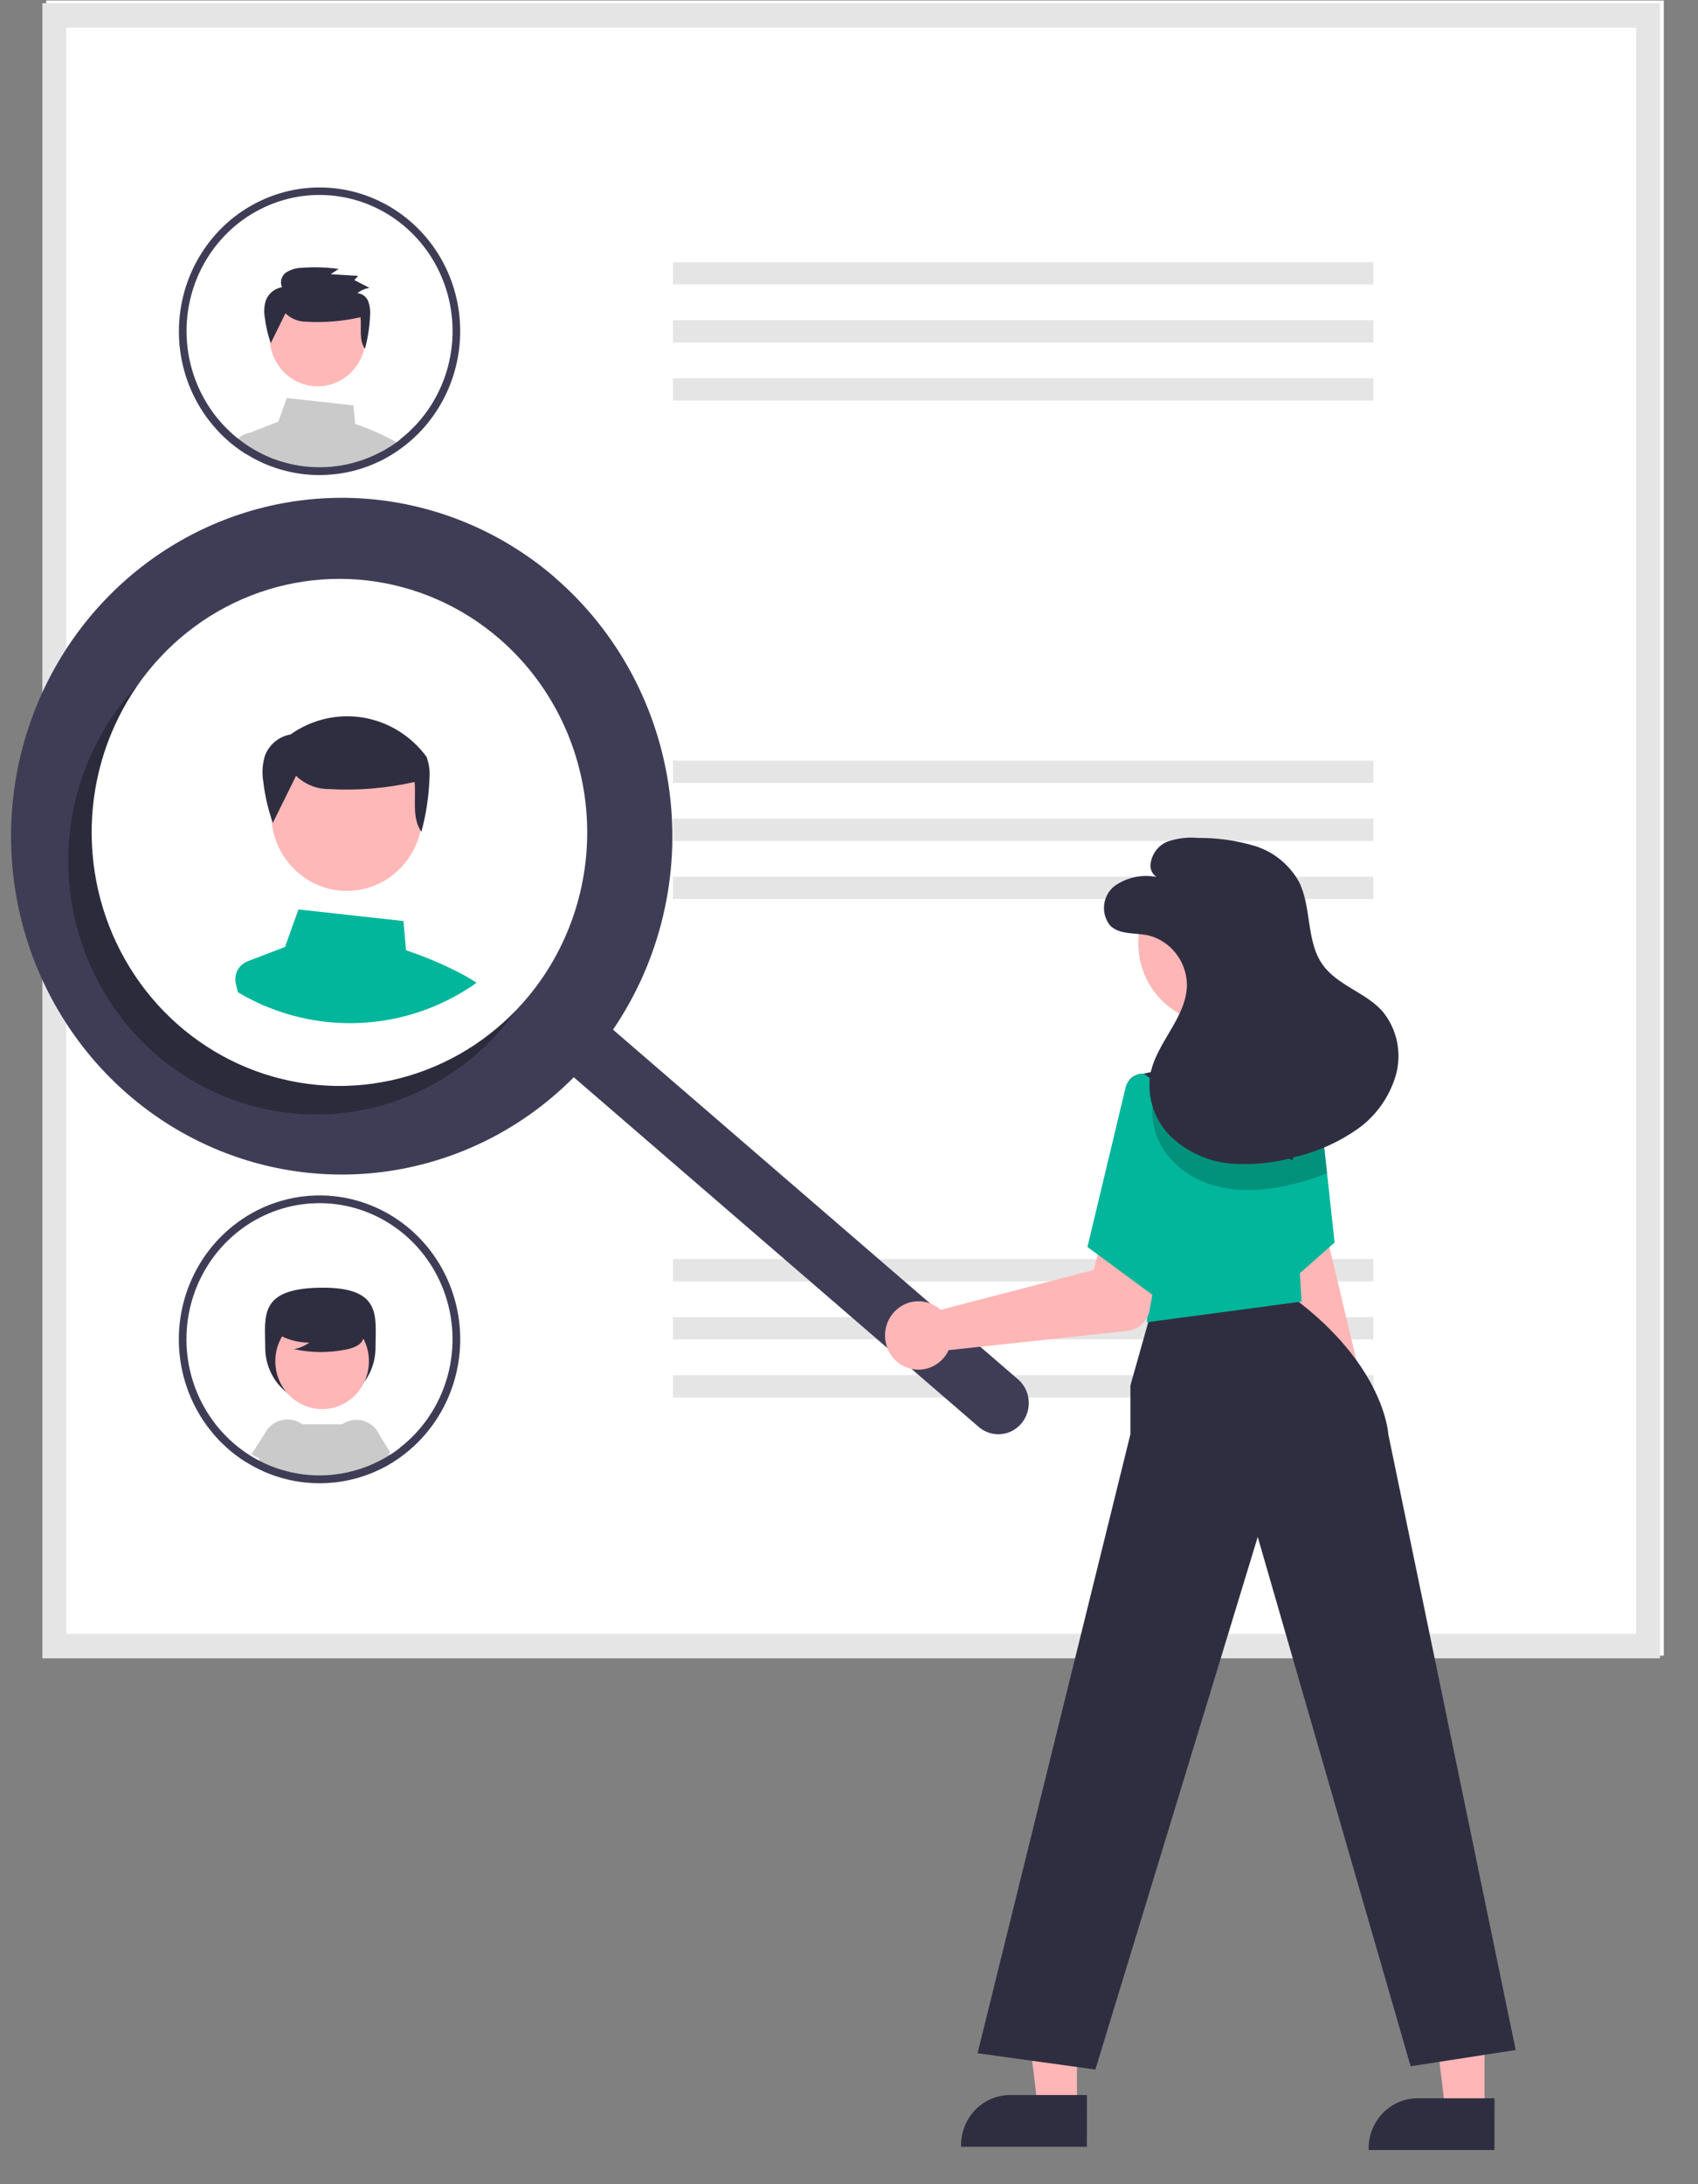 <svg width="49" height="63" viewBox="0 0 49 63" fill="none" xmlns="http://www.w3.org/2000/svg">
<rect x="0" y="0" width="49" height="63" fill="#808080" stroke="none"/>
<path d="M48.013 47.754H1.332V0.014H48.013V47.754Z" fill="url(#paint0_linear_1_56)"/>
<path d="M47.904 47.832H1.223V0.093H47.904V47.832ZM1.912 47.126H47.214V0.798H1.912V47.126Z" fill="#E5E5E5"/>
<path d="M39.634 7.562H19.419V8.205H39.634V7.562Z" fill="#E5E5E5"/>
<path d="M39.634 9.236H19.419V9.88H39.634V9.236Z" fill="#E5E5E5"/>
<path d="M39.634 10.911H19.419V11.554H39.634V10.911Z" fill="#E5E5E5"/>
<path d="M39.634 21.939H19.419V22.582H39.634V21.939Z" fill="#E5E5E5"/>
<path d="M39.634 23.614H19.419V24.257H39.634V23.614Z" fill="#E5E5E5"/>
<path d="M39.634 25.288H19.419V25.931H39.634V25.288Z" fill="#E5E5E5"/>
<path d="M39.634 36.316H19.419V36.96H39.634V36.316Z" fill="#E5E5E5"/>
<path d="M39.634 37.991H19.419V38.634H39.634V37.991Z" fill="#E5E5E5"/>
<path d="M39.634 39.665H19.419V40.308H39.634V39.665Z" fill="#E5E5E5"/>
<path d="M7.72 13.023L7.6 12.469H7.276C7.163 12.478 7.054 12.517 6.959 12.581C6.895 12.622 6.838 12.675 6.79 12.735C6.884 12.807 6.981 12.874 7.08 12.937H7.085C7.113 12.955 7.142 12.973 7.172 12.988C7.224 13.02 7.278 13.05 7.332 13.079L7.366 13.097C7.445 13.139 7.525 13.178 7.607 13.215L7.656 13.237H7.66C7.698 13.254 7.737 13.27 7.776 13.284L7.72 13.023Z" fill="#CACACA"/>
<path d="M11.326 12.693C10.981 12.507 10.62 12.352 10.249 12.229L10.2 11.693L8.276 11.481L8.03 12.166L7.339 12.431C7.314 12.441 7.291 12.453 7.269 12.469C7.23 12.495 7.197 12.529 7.172 12.569C7.146 12.609 7.129 12.654 7.121 12.701C7.114 12.748 7.115 12.795 7.126 12.841L7.163 12.993C7.215 13.025 7.269 13.055 7.323 13.084L7.357 13.102C7.436 13.144 7.516 13.183 7.598 13.22L7.647 13.242H7.651C7.689 13.259 7.728 13.274 7.767 13.289C7.896 13.34 8.028 13.383 8.162 13.419C8.504 13.512 8.856 13.559 9.209 13.559C9.339 13.559 9.466 13.553 9.592 13.54C9.88 13.513 10.165 13.454 10.44 13.365C10.615 13.309 10.785 13.24 10.95 13.159H10.953C10.99 13.141 11.026 13.122 11.062 13.103L11.08 13.094L11.167 13.046C11.24 13.005 11.311 12.962 11.382 12.915C11.402 12.903 11.42 12.891 11.44 12.878C11.468 12.859 11.495 12.84 11.523 12.82C11.47 12.776 11.4 12.733 11.326 12.693Z" fill="#CACACA"/>
<path d="M9.166 11.143C9.93 11.143 10.55 10.509 10.55 9.728C10.55 8.946 9.93 8.312 9.166 8.312C8.402 8.312 7.782 8.946 7.782 9.728C7.782 10.509 8.402 11.143 9.166 11.143Z" fill="#FFB8B8"/>
<path d="M8.237 9.038C8.402 9.196 8.62 9.283 8.846 9.28C9.369 9.31 9.893 9.266 10.404 9.15C10.436 9.464 10.35 9.803 10.531 10.061C10.616 9.749 10.665 9.427 10.679 9.103C10.692 8.964 10.674 8.823 10.627 8.692C10.601 8.627 10.558 8.57 10.503 8.528C10.447 8.486 10.381 8.461 10.312 8.455C10.415 8.376 10.536 8.324 10.664 8.304L10.224 8.078L10.337 7.959L9.542 7.909L9.772 7.758C9.425 7.709 9.075 7.698 8.726 7.724C8.562 7.724 8.402 7.769 8.262 7.855C8.195 7.9 8.145 7.967 8.122 8.046C8.099 8.124 8.104 8.209 8.137 8.284C8.035 8.301 7.938 8.344 7.857 8.41C7.776 8.476 7.713 8.562 7.674 8.659C7.624 8.815 7.612 8.98 7.639 9.142C7.669 9.4 7.727 9.654 7.814 9.898L8.237 9.038Z" fill="#2F2E41"/>
<path d="M13.057 8.193C12.863 7.623 12.55 7.103 12.139 6.669C11.728 6.236 11.229 5.899 10.678 5.683C10.127 5.466 9.536 5.376 8.947 5.417C8.358 5.458 7.784 5.63 7.267 5.921C6.749 6.211 6.3 6.614 5.951 7.101C5.601 7.588 5.359 8.146 5.243 8.738C5.126 9.33 5.137 9.941 5.274 10.528C5.412 11.115 5.673 11.665 6.04 12.138C6.077 12.185 6.115 12.232 6.153 12.277L6.161 12.286C6.256 12.399 6.357 12.505 6.463 12.606C6.491 12.632 6.52 12.656 6.549 12.684C6.604 12.734 6.662 12.785 6.72 12.829C6.743 12.848 6.766 12.867 6.79 12.884C6.883 12.956 6.981 13.023 7.08 13.086H7.085C7.113 13.104 7.142 13.122 7.171 13.136C7.224 13.169 7.278 13.199 7.332 13.228L7.366 13.246C7.445 13.288 7.525 13.327 7.607 13.364L7.657 13.386H7.66C7.699 13.403 7.738 13.418 7.777 13.433C7.906 13.483 8.038 13.527 8.171 13.562C8.513 13.656 8.865 13.703 9.219 13.703C9.348 13.703 9.475 13.697 9.601 13.684C9.89 13.657 10.174 13.598 10.45 13.509C10.624 13.452 10.794 13.383 10.959 13.303H10.962C10.999 13.285 11.035 13.265 11.072 13.247L11.089 13.238C11.118 13.222 11.147 13.206 11.176 13.19C11.249 13.149 11.321 13.105 11.391 13.059C11.411 13.047 11.43 13.034 11.45 13.021C11.477 13.003 11.505 12.983 11.532 12.963C11.567 12.938 11.603 12.913 11.638 12.885C11.649 12.877 11.661 12.868 11.672 12.86C12.355 12.331 12.856 11.595 13.105 10.757C13.354 9.918 13.337 9.021 13.057 8.193ZM11.544 12.682C11.52 12.701 11.495 12.72 11.471 12.737C11.447 12.755 11.421 12.774 11.398 12.788C11.374 12.802 11.355 12.819 11.334 12.833L11.327 12.837L11.278 12.87C11.217 12.908 11.156 12.945 11.094 12.982L11.075 12.993L10.992 13.038L10.98 13.044H10.976C10.941 13.063 10.905 13.08 10.869 13.098C10.731 13.165 10.589 13.224 10.444 13.274L10.387 13.293C10.126 13.378 9.857 13.434 9.584 13.46C9.464 13.471 9.343 13.477 9.221 13.477C8.887 13.477 8.554 13.433 8.231 13.344C8.065 13.3 7.903 13.244 7.745 13.176L7.72 13.165L7.695 13.155L7.67 13.142C7.601 13.112 7.534 13.078 7.467 13.041L7.435 13.024C7.354 12.981 7.275 12.935 7.197 12.886C7.174 12.871 7.151 12.856 7.13 12.841L7.113 12.83C7.064 12.795 7.009 12.758 6.959 12.72C6.925 12.694 6.89 12.67 6.857 12.641C6.801 12.598 6.747 12.552 6.694 12.504C6.666 12.48 6.639 12.453 6.613 12.429C6.51 12.332 6.412 12.228 6.32 12.119C6.29 12.083 6.26 12.047 6.231 12.01C6.225 12.003 6.219 11.995 6.213 11.987C5.74 11.376 5.455 10.634 5.395 9.857C5.335 9.079 5.503 8.301 5.877 7.622C6.252 6.942 6.815 6.392 7.497 6.042C8.178 5.691 8.946 5.556 9.702 5.654C10.459 5.752 11.17 6.077 11.745 6.59C12.319 7.103 12.732 7.779 12.929 8.532C13.127 9.285 13.1 10.081 12.854 10.819C12.607 11.557 12.15 12.203 11.543 12.675L11.544 12.682Z" fill="#3F3D56"/>
<path d="M9.245 37.142C11.046 37.118 10.836 37.976 10.836 38.875C10.836 39.306 10.669 39.72 10.37 40.025C10.072 40.33 9.667 40.502 9.245 40.502C8.824 40.502 8.419 40.33 8.12 40.025C7.822 39.72 7.654 39.306 7.654 38.875C7.654 37.976 7.445 37.166 9.245 37.142Z" fill="#2F2E41"/>
<path d="M11.148 41.709L10.961 41.406C10.922 41.315 10.866 41.233 10.796 41.164C10.726 41.095 10.644 41.041 10.553 41.004C10.463 40.968 10.366 40.951 10.269 40.953C10.172 40.955 10.076 40.977 9.987 41.017C9.899 41.058 9.818 41.115 9.752 41.188C9.685 41.26 9.633 41.344 9.598 41.437C9.563 41.53 9.547 41.629 9.55 41.728C9.553 41.828 9.575 41.925 9.615 42.016L9.669 42.212L9.729 42.434C9.975 42.402 10.217 42.348 10.453 42.272C10.628 42.216 10.798 42.147 10.963 42.065H10.966C11.003 42.048 11.039 42.029 11.076 42.01L11.093 42C11.123 41.985 11.152 41.969 11.18 41.953C11.209 41.937 11.238 41.921 11.265 41.903L11.148 41.709Z" fill="#CACACA"/>
<path d="M9.296 40.644C10.041 40.644 10.646 40.026 10.646 39.263C10.646 38.5 10.041 37.882 9.296 37.882C8.55 37.882 7.945 38.5 7.945 39.263C7.945 40.026 8.55 40.644 9.296 40.644Z" fill="#FFB6B6"/>
<path d="M11.246 41.971C11.097 41.718 10.912 41.489 10.697 41.291C10.55 41.157 10.36 41.082 10.163 41.082H8.261C8.151 41.082 8.042 41.105 7.942 41.15C7.841 41.194 7.751 41.259 7.676 41.341C7.6 41.423 7.543 41.519 7.506 41.625C7.469 41.73 7.453 41.843 7.46 41.954C7.464 42.017 7.475 42.08 7.493 42.141C7.506 42.184 7.523 42.227 7.542 42.268L7.636 42.46L7.658 42.469H7.662C7.7 42.486 7.739 42.501 7.779 42.516C7.908 42.567 8.039 42.61 8.173 42.646C8.389 42.705 8.609 42.745 8.831 42.767C8.961 42.779 9.09 42.786 9.221 42.786C9.351 42.786 9.477 42.779 9.604 42.767C9.645 42.763 9.687 42.758 9.728 42.754C9.974 42.722 10.216 42.668 10.452 42.592C10.627 42.536 10.797 42.467 10.962 42.386H10.965C11.002 42.368 11.038 42.349 11.075 42.33L11.092 42.321C11.121 42.305 11.151 42.289 11.179 42.274C11.208 42.258 11.237 42.241 11.265 42.223C11.292 42.206 11.322 42.189 11.35 42.173C11.318 42.1 11.282 42.034 11.246 41.971Z" fill="#CACACA"/>
<path d="M8.605 41.012C8.429 40.928 8.227 40.919 8.044 40.986C7.861 41.053 7.712 41.192 7.629 41.371L7.46 41.633L7.379 41.758L7.255 41.947L7.332 41.99L7.366 42.007C7.445 42.049 7.525 42.088 7.608 42.125C7.617 42.129 7.627 42.133 7.637 42.138L7.659 42.148H7.663C7.701 42.164 7.74 42.179 7.78 42.194C7.909 42.245 8.04 42.288 8.174 42.324C8.39 42.383 8.61 42.424 8.832 42.445L8.896 42.222L8.959 42.01C9.041 41.829 9.05 41.623 8.984 41.435C8.917 41.248 8.781 41.095 8.604 41.01L8.605 41.012Z" fill="#CACACA"/>
<path d="M7.877 38.395C8.185 38.612 8.552 38.728 8.926 38.726C8.793 38.821 8.642 38.885 8.482 38.914C8.981 39.023 9.496 39.026 9.995 38.923C10.106 38.904 10.213 38.867 10.312 38.812C10.361 38.784 10.404 38.745 10.438 38.7C10.472 38.653 10.496 38.6 10.509 38.544C10.511 38.446 10.487 38.349 10.44 38.263C10.393 38.177 10.324 38.105 10.241 38.056C10.006 37.877 9.735 37.753 9.447 37.695C9.16 37.636 8.863 37.643 8.579 37.716C8.389 37.755 8.217 37.855 8.086 38.001C8.023 38.075 7.985 38.168 7.977 38.266C7.97 38.364 7.993 38.462 8.045 38.545L7.877 38.395Z" fill="#2F2E41"/>
<path d="M13.057 37.27C12.863 36.7 12.55 36.179 12.139 35.745C11.728 35.311 11.229 34.974 10.678 34.757C10.127 34.54 9.535 34.449 8.946 34.49C8.357 34.531 7.783 34.703 7.265 34.994C6.748 35.285 6.298 35.688 5.948 36.175C5.599 36.662 5.357 37.221 5.24 37.814C5.124 38.406 5.135 39.017 5.273 39.605C5.411 40.192 5.673 40.742 6.04 41.215C6.076 41.262 6.115 41.309 6.153 41.354C6.155 41.358 6.158 41.361 6.16 41.364C6.256 41.476 6.357 41.582 6.464 41.682C6.491 41.709 6.52 41.736 6.549 41.761C6.604 41.812 6.661 41.862 6.721 41.906C6.744 41.925 6.767 41.944 6.791 41.961C6.884 42.034 6.981 42.101 7.08 42.163C7.082 42.163 7.083 42.163 7.085 42.163C7.113 42.181 7.142 42.199 7.172 42.214L7.256 42.264L7.332 42.306L7.366 42.324C7.445 42.365 7.525 42.405 7.608 42.442C7.617 42.446 7.627 42.45 7.638 42.455L7.66 42.464H7.663C7.702 42.48 7.741 42.496 7.78 42.511C7.909 42.562 8.041 42.605 8.175 42.641C8.39 42.7 8.61 42.74 8.833 42.762C8.962 42.774 9.092 42.781 9.222 42.781C9.353 42.781 9.479 42.774 9.605 42.762C9.647 42.758 9.688 42.753 9.73 42.749C9.975 42.717 10.218 42.663 10.454 42.587C10.628 42.531 10.799 42.462 10.964 42.381H10.967C11.003 42.363 11.039 42.344 11.076 42.325L11.094 42.316C11.123 42.3 11.152 42.285 11.181 42.269C11.209 42.252 11.238 42.236 11.266 42.218C11.294 42.2 11.323 42.184 11.351 42.168L11.395 42.139C11.415 42.127 11.434 42.115 11.454 42.101C11.474 42.087 11.509 42.063 11.536 42.044C11.572 42.018 11.607 41.993 11.642 41.965C11.654 41.957 11.665 41.949 11.676 41.94C12.358 41.41 12.859 40.673 13.107 39.834C13.355 38.995 13.338 38.098 13.057 37.27ZM11.544 41.759C11.521 41.779 11.495 41.797 11.471 41.815C11.447 41.832 11.421 41.852 11.397 41.868C11.373 41.885 11.355 41.898 11.333 41.913L11.327 41.917C11.311 41.928 11.295 41.939 11.277 41.949L11.244 41.969C11.212 41.99 11.18 42.01 11.146 42.029C11.129 42.04 11.11 42.05 11.092 42.06L11.073 42.071C11.045 42.087 11.017 42.102 10.989 42.116C10.986 42.119 10.981 42.12 10.979 42.123C10.977 42.122 10.976 42.122 10.974 42.123C10.939 42.142 10.904 42.16 10.868 42.176C10.729 42.244 10.587 42.303 10.442 42.352C10.424 42.358 10.405 42.366 10.386 42.371C10.151 42.447 9.91 42.5 9.666 42.529C9.639 42.533 9.61 42.536 9.582 42.539C9.462 42.55 9.342 42.556 9.22 42.556C9.111 42.556 9.002 42.552 8.894 42.542C8.669 42.523 8.447 42.483 8.229 42.423C8.063 42.379 7.901 42.323 7.743 42.255L7.718 42.244L7.693 42.234C7.684 42.23 7.677 42.226 7.668 42.222C7.608 42.196 7.548 42.166 7.49 42.136L7.465 42.123L7.433 42.106L7.376 42.075C7.315 42.041 7.254 42.004 7.195 41.967C7.173 41.953 7.149 41.938 7.127 41.923L7.11 41.911C7.061 41.876 7.007 41.84 6.957 41.802C6.923 41.775 6.888 41.751 6.855 41.722C6.799 41.679 6.744 41.633 6.692 41.585C6.665 41.562 6.637 41.535 6.611 41.511C6.508 41.413 6.41 41.31 6.318 41.201C6.288 41.165 6.258 41.129 6.229 41.092C6.223 41.084 6.217 41.077 6.211 41.068C5.737 40.457 5.452 39.715 5.392 38.938C5.332 38.16 5.5 37.382 5.875 36.702C6.249 36.023 6.813 35.473 7.494 35.122C8.175 34.772 8.943 34.637 9.7 34.734C10.457 34.832 11.168 35.158 11.743 35.671C12.318 36.183 12.73 36.859 12.928 37.613C13.125 38.366 13.099 39.163 12.852 39.9C12.605 40.638 12.149 41.284 11.541 41.756L11.544 41.759Z" fill="#3F3D56"/>
<path d="M16.016 16.659C14.601 15.439 12.871 14.666 11.035 14.433C9.199 14.2 7.337 14.518 5.674 15.349C4.012 16.179 2.621 17.485 1.672 19.109C0.722 20.733 0.254 22.603 0.326 24.494C0.397 26.384 1.004 28.213 2.073 29.757C3.141 31.302 4.626 32.495 6.346 33.192C8.066 33.889 9.947 34.06 11.76 33.683C13.573 33.307 15.24 32.4 16.558 31.072L28.262 41.174C28.441 41.319 28.669 41.388 28.896 41.365C29.124 41.342 29.333 41.229 29.481 41.05C29.628 40.871 29.702 40.641 29.686 40.408C29.671 40.175 29.567 39.957 29.396 39.801L17.69 29.699C19.05 27.703 19.632 25.259 19.321 22.847C19.011 20.435 17.831 18.229 16.013 16.66L16.016 16.659ZM15.261 28.725C14.349 29.831 13.137 30.635 11.778 31.036C10.419 31.438 8.974 31.418 7.626 30.979C6.278 30.54 5.088 29.703 4.205 28.572C3.323 27.442 2.788 26.069 2.669 24.627C2.549 23.186 2.85 21.741 3.534 20.474C4.218 19.208 5.254 18.177 6.51 17.513C7.767 16.849 9.188 16.581 10.593 16.742C11.999 16.904 13.326 17.488 14.407 18.421C15.856 19.672 16.76 21.46 16.92 23.392C17.08 25.325 16.483 27.243 15.261 28.725Z" fill="#3F3D56"/>
<path opacity="0.3" d="M5.185 29.598C3.814 28.414 2.928 26.746 2.703 24.925C2.478 23.104 2.931 21.264 3.972 19.768C3.835 19.909 3.704 20.057 3.578 20.211C2.393 21.697 1.826 23.601 2 25.511C2.175 27.42 3.075 29.184 4.509 30.421C5.942 31.658 7.793 32.269 9.664 32.124C11.534 31.978 13.273 31.087 14.507 29.642C14.634 29.488 14.754 29.33 14.866 29.168C13.6 30.47 11.901 31.236 10.108 31.316C8.314 31.395 6.557 30.782 5.185 29.598Z" fill="black"/>
<path d="M39.615 41.552C39.707 41.438 39.773 41.304 39.809 41.161C39.844 41.018 39.849 40.869 39.822 40.724C39.795 40.579 39.737 40.442 39.653 40.322C39.569 40.202 39.459 40.103 39.333 40.031L37.2 31.1L35.643 31.608L37.947 40.479C37.843 40.703 37.823 40.959 37.89 41.197C37.958 41.436 38.109 41.641 38.315 41.774C38.52 41.906 38.767 41.957 39.006 41.916C39.246 41.875 39.463 41.746 39.615 41.552V41.552Z" fill="#FFB6B6"/>
<path d="M38.513 35.839L37.375 36.843L35.784 38.246L35.081 34.568L35.008 34.185L34.95 33.883L36.563 31.008L37.907 31.087L37.999 31.092V31.113L38.02 31.305L38.296 33.84L38.302 33.901L38.513 35.839Z" fill="#02B69B"/>
<path d="M31.078 60.806H29.951L29.415 56.363H31.078V60.806Z" fill="#FFB6B6"/>
<path d="M31.365 61.921H27.734V61.874C27.734 61.49 27.883 61.123 28.148 60.851C28.413 60.58 28.773 60.428 29.147 60.428H31.367L31.365 61.921Z" fill="#2F2E41"/>
<path d="M42.839 60.9H41.712L41.176 56.457H42.839V60.9Z" fill="#FFB6B6"/>
<path d="M43.126 62.014H39.495V61.968C39.495 61.584 39.644 61.216 39.909 60.945C40.174 60.674 40.534 60.522 40.909 60.522H43.128L43.126 62.014Z" fill="#2F2E41"/>
<path d="M43.739 59.129L40.707 59.599L36.295 44.331L31.61 59.693L28.21 59.223L32.621 41.368V39.96L33.218 37.845L33.156 37.273L32.849 34.453L32.721 33.27L32.533 31.535L32.52 31.423C32.51 31.329 32.535 31.234 32.589 31.157C32.643 31.081 32.723 31.027 32.814 31.008L34.229 30.705H36.541L37.906 31.09L38 31.116L38.042 31.128L38.021 31.308L37.56 31.537L37.307 32.195V37.422C39.97 39.396 40.063 41.369 40.063 41.369L43.739 59.129Z" fill="#2F2E41"/>
<path d="M35.106 29.515C36.352 29.515 37.363 28.482 37.363 27.207C37.363 25.932 36.352 24.899 35.106 24.899C33.859 24.899 32.849 25.932 32.849 27.207C32.849 28.482 33.859 29.515 35.106 29.515Z" fill="#FFB6B6"/>
<path d="M33.577 32.141L37.312 33.462L37.56 37.542L33.095 38.139L33.577 32.141Z" fill="#02B69B"/>
<path d="M27.024 37.686C27.066 37.714 27.107 37.746 27.144 37.781L31.56 36.63L31.861 35.54L33.528 35.792L33.178 37.774C33.15 37.934 33.072 38.081 32.955 38.191C32.839 38.302 32.69 38.371 32.532 38.388L27.376 38.943C27.292 39.124 27.156 39.274 26.986 39.374C26.816 39.474 26.621 39.519 26.426 39.503C26.23 39.486 26.044 39.41 25.893 39.283C25.741 39.156 25.631 38.985 25.577 38.792C25.523 38.599 25.527 38.395 25.59 38.205C25.653 38.015 25.77 37.849 25.927 37.729C26.084 37.609 26.273 37.541 26.469 37.534C26.665 37.526 26.858 37.58 27.023 37.688L27.024 37.686Z" fill="#FFB6B6"/>
<path d="M33.816 31.596L33.034 30.985C32.823 30.904 32.534 31.137 32.483 31.361L31.381 35.967L33.678 37.659L34 37.142L33.816 31.596Z" fill="#02B69B"/>
<g opacity="0.2">
<path d="M38.297 33.842C38.102 33.921 37.903 33.99 37.701 34.048C37.637 34.068 37.571 34.087 37.504 34.105C37.074 34.227 36.632 34.3 36.186 34.323C35.995 34.331 35.802 34.325 35.611 34.306C35.406 34.286 35.203 34.245 35.005 34.184L34.985 34.179C34.575 34.06 34.198 33.841 33.888 33.541C33.818 33.472 33.753 33.398 33.694 33.32C33.522 33.105 33.396 32.856 33.324 32.588C33.252 32.321 33.235 32.041 33.274 31.767C33.282 31.717 33.292 31.667 33.306 31.619C33.34 31.486 33.386 31.358 33.443 31.233C33.467 31.175 33.495 31.118 33.525 31.061L34.563 30.702H36.54L37.905 31.087L37.996 31.092V31.113L38.039 31.125L38.017 31.305L38.297 33.842Z" fill="black"/>
</g>
<path d="M33.377 25.296C33.167 25.254 32.952 25.256 32.744 25.301C32.535 25.345 32.338 25.432 32.162 25.556C32.079 25.622 32.009 25.704 31.958 25.797C31.906 25.891 31.874 25.994 31.862 26.101C31.851 26.208 31.86 26.316 31.89 26.419C31.921 26.522 31.971 26.618 32.039 26.701C32.314 26.963 32.745 26.902 33.115 26.975C33.433 27.048 33.718 27.228 33.924 27.487C34.13 27.745 34.246 28.066 34.252 28.4C34.247 29.358 33.35 30.08 33.189 31.023C33.145 31.347 33.177 31.677 33.284 31.986C33.391 32.294 33.569 32.572 33.802 32.796C34.277 33.24 34.883 33.509 35.525 33.562C36.163 33.611 36.804 33.543 37.418 33.36C38.044 33.208 38.636 32.941 39.167 32.571C39.7 32.197 40.093 31.648 40.28 31.015C40.369 30.7 40.38 30.366 40.314 30.045C40.247 29.723 40.104 29.424 39.897 29.172C39.404 28.617 38.586 28.424 38.16 27.814C37.682 27.129 37.859 26.154 37.473 25.411C37.19 24.922 36.737 24.561 36.205 24.399C35.676 24.242 35.128 24.164 34.578 24.169C34.289 24.142 33.999 24.174 33.723 24.264C33.586 24.312 33.464 24.398 33.373 24.512C33.281 24.627 33.222 24.765 33.204 24.912C33.193 24.986 33.204 25.062 33.234 25.13C33.265 25.198 33.314 25.256 33.377 25.296Z" fill="#2F2E41"/>
<path d="M13.417 28.142C12.873 27.849 12.304 27.604 11.718 27.411L11.643 26.566L8.612 26.232L8.226 27.313L7.139 27.73C7.1 27.746 7.062 27.765 7.028 27.79C6.967 27.831 6.916 27.886 6.876 27.949C6.837 28.012 6.81 28.082 6.798 28.156C6.787 28.23 6.789 28.305 6.806 28.377L6.864 28.618C6.947 28.669 7.031 28.719 7.117 28.763L7.171 28.791C7.295 28.857 7.422 28.919 7.552 28.977L7.633 29.012H7.639C7.7 29.038 7.761 29.062 7.823 29.086C8.027 29.166 8.235 29.234 8.446 29.291C8.985 29.438 9.541 29.512 10.099 29.512C10.302 29.512 10.504 29.502 10.702 29.483C11.157 29.44 11.606 29.347 12.041 29.206H12.044C12.319 29.117 12.588 29.008 12.848 28.88C12.848 28.88 12.852 28.88 12.853 28.88C12.911 28.852 12.968 28.821 13.025 28.792L13.053 28.778C13.099 28.753 13.145 28.728 13.191 28.703C13.306 28.638 13.419 28.57 13.53 28.497C13.561 28.478 13.591 28.458 13.623 28.437C13.666 28.408 13.71 28.377 13.752 28.345C13.644 28.274 13.53 28.207 13.417 28.142Z" fill="#02B69B"/>
<path d="M10.008 25.697C11.214 25.697 12.191 24.698 12.191 23.465C12.191 22.232 11.214 21.233 10.008 21.233C8.803 21.233 7.826 22.232 7.826 23.465C7.826 24.698 8.803 25.697 10.008 25.697Z" fill="#FFB8B8"/>
<path d="M8.543 22.378C8.803 22.628 9.148 22.765 9.504 22.76C10.329 22.807 11.156 22.738 11.963 22.555C12.012 23.05 11.877 23.584 12.16 23.992C12.294 23.498 12.372 22.991 12.392 22.479C12.413 22.259 12.385 22.038 12.31 21.831C11.865 21.224 11.206 20.818 10.474 20.697C9.741 20.577 8.991 20.752 8.382 21.186C8.221 21.213 8.07 21.282 7.942 21.386C7.814 21.489 7.714 21.625 7.652 21.779C7.573 22.024 7.554 22.285 7.597 22.539C7.644 22.948 7.737 23.349 7.873 23.735L8.543 22.378Z" fill="#2F2E41"/>
<defs>
<linearGradient id="paint0_linear_1_56" x1="1.332" y1="0.014" x2="49.029" y2="45.348" gradientUnits="userSpaceOnUse">
<stop stop-color="white"/>
<stop offset="1" stop-color="white"/>
</linearGradient>
</defs>
</svg>
